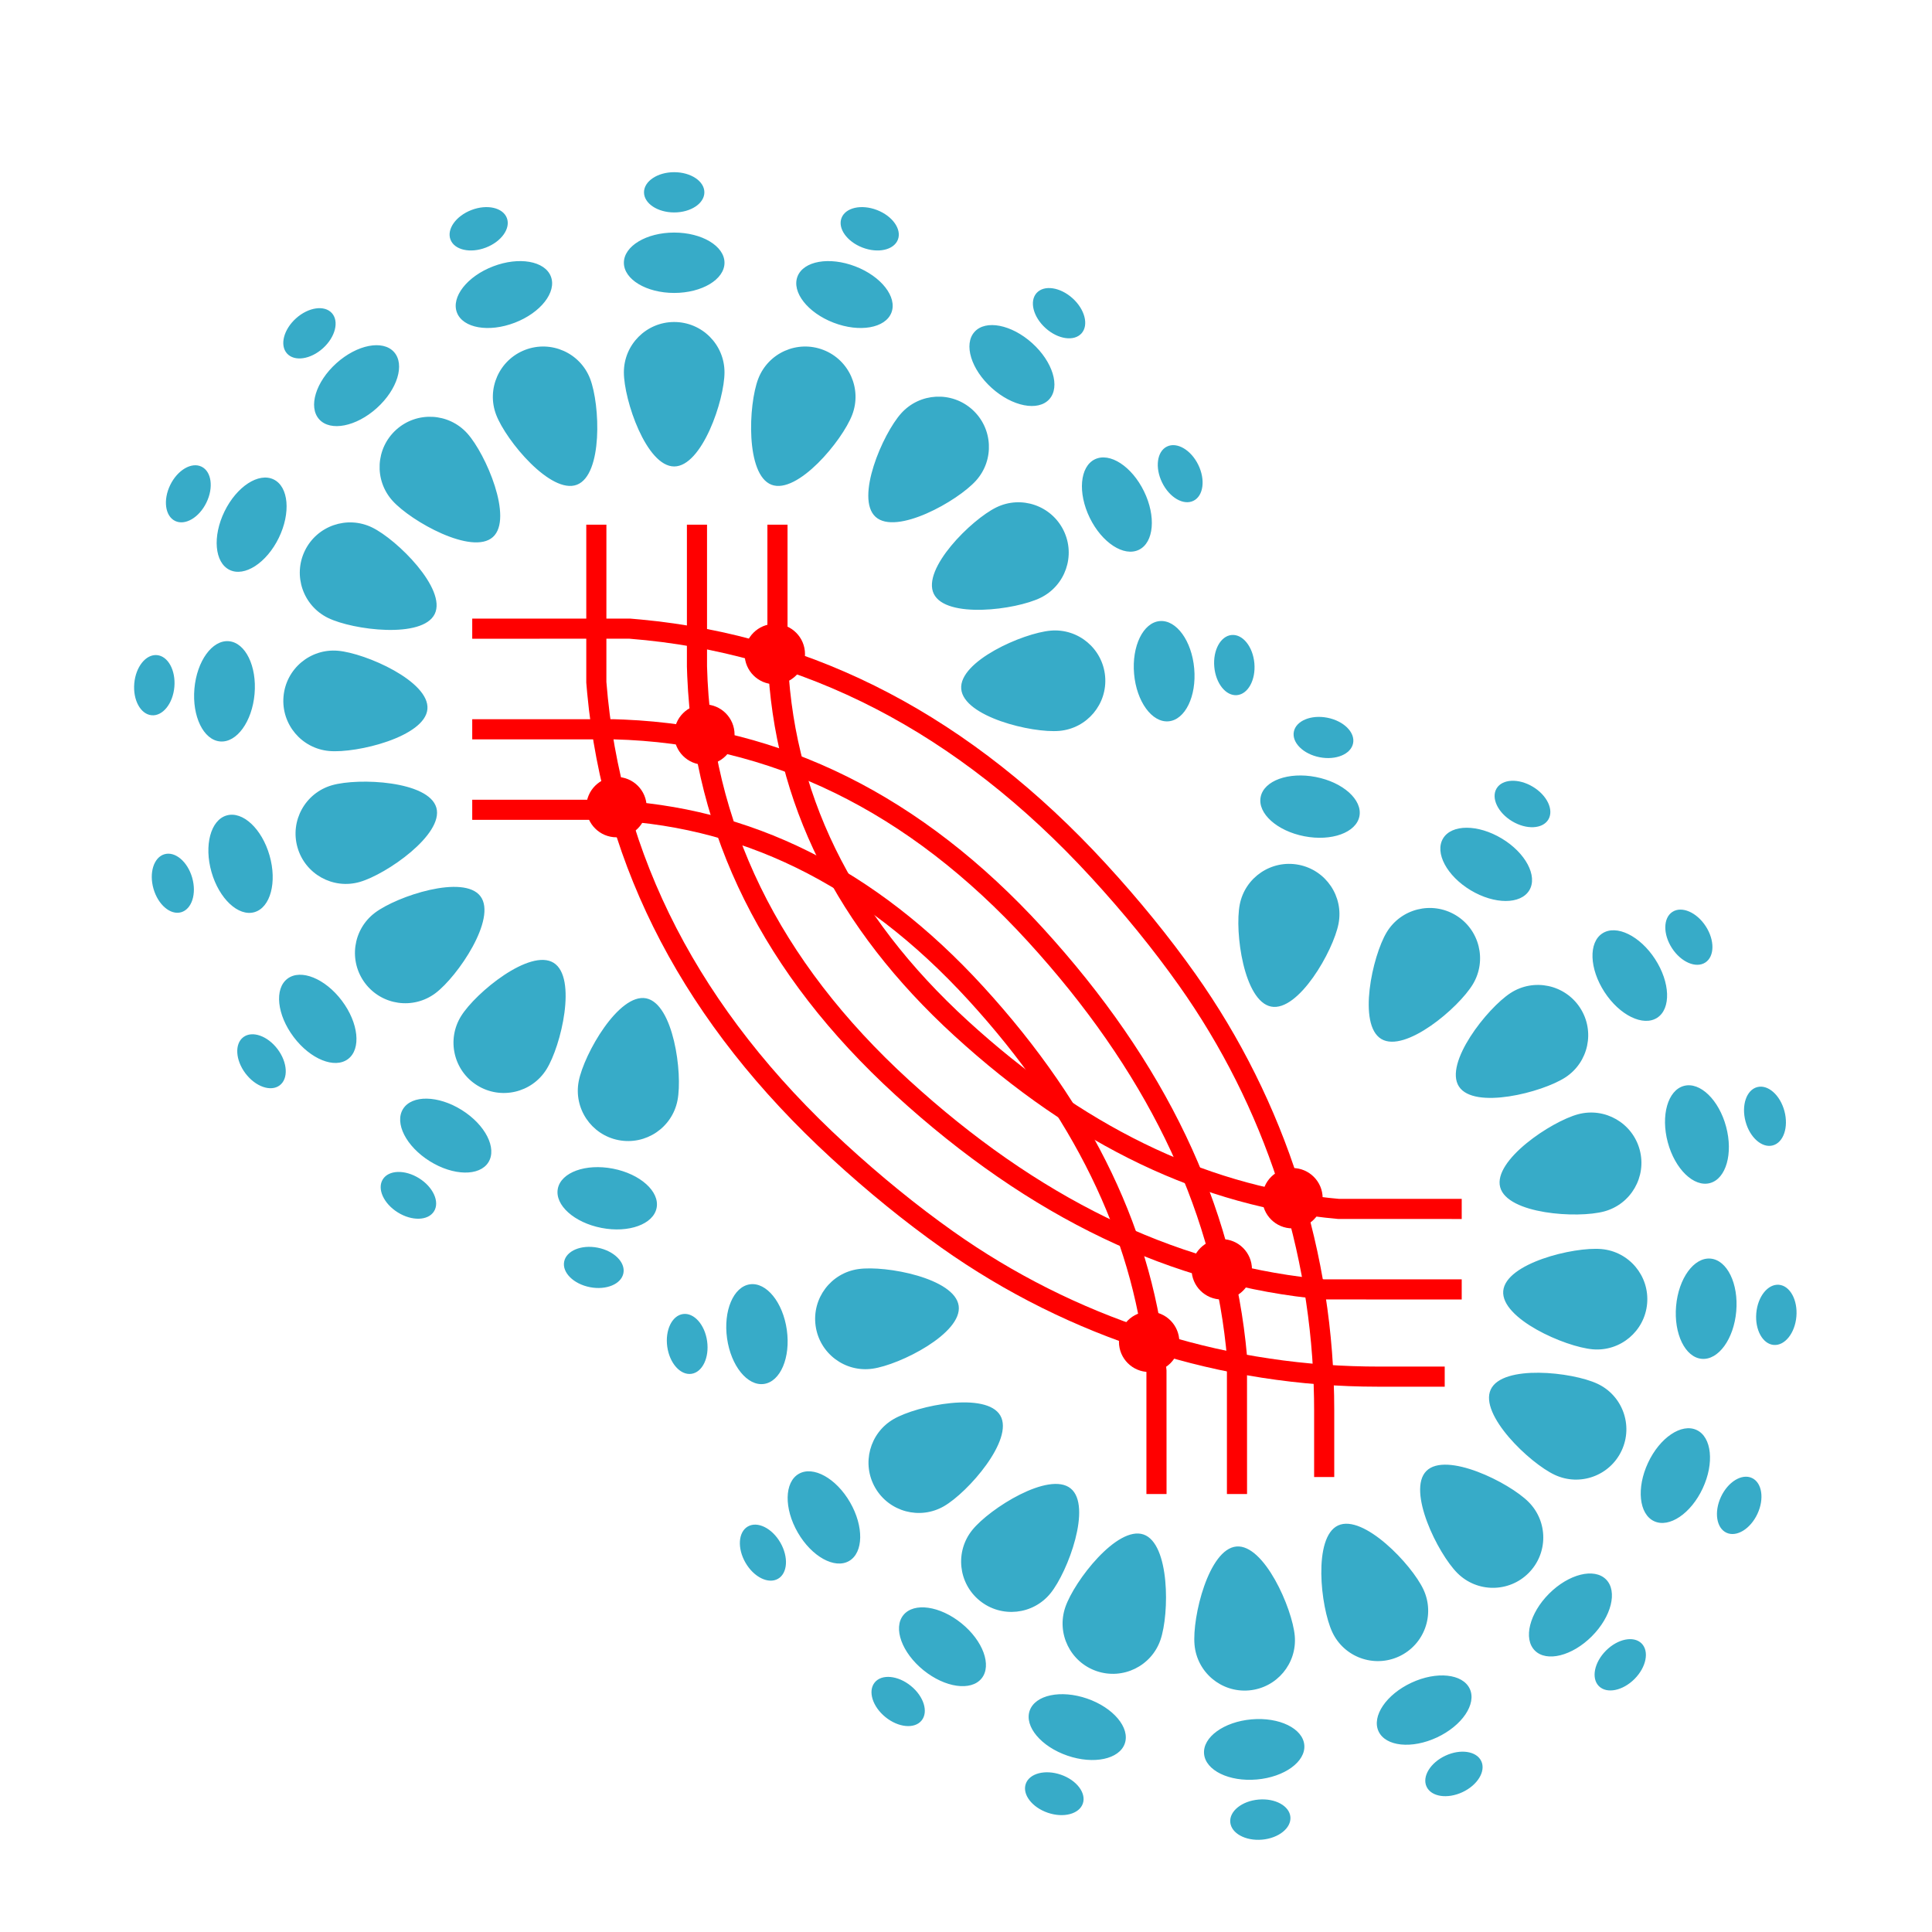 <?xml version="1.0" encoding="UTF-8"?>
<svg width="96px" height="96px" viewBox="0 0 96 96" version="1.1" xmlns="http://www.w3.org/2000/svg" xmlns:xlink="http://www.w3.org/1999/xlink">
    <title>com.apps.Entangle</title>
    <defs>
        <filter x="-14.5%" y="-14.5%" width="128.9%" height="128.9%" filterUnits="objectBoundingBox" id="filter-1">
            <feOffset dx="0" dy="2" in="SourceAlpha" result="shadowOffsetOuter1"></feOffset>
            <feGaussianBlur stdDeviation="2" in="shadowOffsetOuter1" result="shadowBlurOuter1"></feGaussianBlur>
            <feColorMatrix values="0 0 0 0 0   0 0 0 0 0   0 0 0 0 0  0 0 0 0.2 0" type="matrix" in="shadowBlurOuter1" result="shadowMatrixOuter1"></feColorMatrix>
            <feMerge>
                <feMergeNode in="shadowMatrixOuter1"></feMergeNode>
                <feMergeNode in="SourceGraphic"></feMergeNode>
            </feMerge>
        </filter>
    </defs>
    <g id="com.apps.Entangle" stroke="none" stroke-width="1" fill="none" fill-rule="evenodd">
        <g id="编组" filter="url(#filter-1)" transform="translate(6.663, 6.556)">
            <path d="M23.033,53.44 C23.846,53.598 24.42,54.166 24.314,54.708 C24.209,55.25 23.464,55.561 22.651,55.403 C21.838,55.245 21.264,54.678 21.369,54.135 C21.475,53.593 22.219,53.282 23.033,53.44 Z M23.796,49.514 C25.151,49.777 26.122,50.65 25.964,51.463 C25.806,52.276 24.579,52.722 23.223,52.458 C21.868,52.195 20.897,51.322 21.055,50.509 C21.214,49.696 22.44,49.25 23.796,49.514 Z M14.161,49.991 C14.863,50.43 15.196,51.166 14.903,51.634 C14.61,52.103 13.803,52.126 13.101,51.687 C12.398,51.248 12.066,50.513 12.359,50.045 C12.651,49.576 13.458,49.552 14.161,49.991 Z M16.28,46.599 C17.451,47.331 18.045,48.494 17.606,49.196 C17.167,49.899 15.862,49.875 14.691,49.143 C13.52,48.412 12.926,47.249 13.365,46.546 C13.804,45.844 15.11,45.868 16.28,46.599 Z M25.441,41.05 C26.796,41.313 27.266,44.763 27.002,46.119 C26.739,47.474 25.427,48.359 24.071,48.096 C22.716,47.832 21.831,46.52 22.094,45.165 C22.358,43.809 24.086,40.787 25.441,41.05 Z M20.849,39.287 C22.02,40.019 21.222,43.408 20.491,44.579 C19.759,45.75 18.217,46.106 17.046,45.374 C15.875,44.643 15.519,43.1 16.251,41.929 C16.982,40.758 19.678,38.556 20.849,39.287 Z M7.13,43.575 C7.628,44.237 7.675,45.043 7.234,45.375 C6.793,45.707 6.031,45.44 5.533,44.779 C5.034,44.117 4.987,43.311 5.429,42.979 C5.87,42.647 6.631,42.914 7.13,43.575 Z M10.324,41.168 C11.155,42.271 11.293,43.569 10.631,44.067 C9.969,44.566 8.759,44.076 7.929,42.973 C7.098,41.871 6.96,40.573 7.622,40.074 C8.284,39.575 9.493,40.065 10.324,41.168 Z M17.21,35.979 C18.041,37.082 16.082,39.96 14.979,40.791 C13.876,41.622 12.309,41.401 11.478,40.299 C10.647,39.196 10.867,37.628 11.97,36.797 C13.073,35.967 16.379,34.876 17.21,35.979 Z M6.731,33.952 C7.112,35.28 6.775,36.541 5.978,36.769 C5.182,36.997 4.228,36.107 3.847,34.779 C3.467,33.452 3.804,32.191 4.6,31.963 C5.397,31.734 6.351,32.625 6.731,33.952 Z M2.886,35.055 C3.115,35.851 2.869,36.62 2.338,36.773 C1.808,36.925 1.192,36.403 0.964,35.606 C0.735,34.81 0.981,34.041 1.512,33.889 C2.042,33.737 2.658,34.259 2.886,35.055 Z M15.019,31.576 C15.4,32.903 12.539,34.888 11.212,35.268 C9.885,35.649 8.5,34.882 8.12,33.554 C7.739,32.227 8.507,30.843 9.834,30.462 C11.161,30.081 14.639,30.249 15.019,31.576 Z M10.133,23.78 C11.509,23.9 14.695,25.302 14.575,26.678 C14.455,28.053 11.073,28.881 9.697,28.761 C8.322,28.64 7.304,27.428 7.425,26.052 C7.545,24.677 8.758,23.659 10.133,23.78 Z M4.709,23.305 C5.535,23.377 6.106,24.551 5.986,25.926 C5.865,27.302 5.099,28.358 4.274,28.286 C3.448,28.214 2.877,27.04 2.997,25.665 C3.118,24.289 3.884,23.233 4.709,23.305 Z M48.25,25.052 C48.37,26.428 47.353,27.64 45.977,27.761 C44.602,27.881 41.22,27.053 41.1,25.678 C40.979,24.302 44.166,22.9 45.541,22.78 C46.917,22.659 48.129,23.677 48.25,25.052 Z M52.677,24.665 C52.798,26.04 52.226,27.214 51.401,27.286 C50.576,27.358 49.809,26.302 49.689,24.926 C49.568,23.551 50.14,22.377 50.965,22.305 C51.79,22.233 52.557,23.289 52.677,24.665 Z M1.136,23.996 C1.686,24.044 2.073,24.752 2.001,25.578 C1.929,26.403 1.424,27.033 0.874,26.985 C0.324,26.937 -0.064,26.229 0.009,25.403 C0.081,24.578 0.585,23.948 1.136,23.996 Z M55.666,24.403 C55.738,25.229 55.351,25.937 54.8,25.985 C54.25,26.033 53.746,25.403 53.674,24.578 C53.601,23.752 53.989,23.044 54.539,22.996 C55.089,22.948 55.594,23.578 55.666,24.403 Z M11.83,17.655 C13.071,18.26 15.543,20.711 14.938,21.952 C14.333,23.193 10.879,22.754 9.638,22.149 C8.397,21.543 7.882,20.047 8.487,18.806 C9.092,17.565 10.589,17.05 11.83,17.655 Z M46.188,17.806 C46.793,19.047 46.278,20.543 45.037,21.149 C43.796,21.754 40.342,22.193 39.737,20.952 C39.131,19.711 41.604,17.26 42.845,16.655 C44.086,16.05 45.582,16.565 46.188,17.806 Z M6.936,15.268 C7.681,15.631 7.794,16.932 7.189,18.173 C6.583,19.414 5.489,20.125 4.745,19.762 C4,19.399 3.887,18.098 4.492,16.858 C5.098,15.617 6.192,14.905 6.936,15.268 Z M50.182,15.858 C50.788,17.098 50.675,18.399 49.93,18.762 C49.185,19.125 48.091,18.414 47.486,17.173 C46.881,15.932 46.994,14.631 47.738,14.268 C48.483,13.905 49.577,14.617 50.182,15.858 Z M16.557,12.98 C17.48,14.006 18.855,17.205 17.829,18.129 C16.803,19.053 13.765,17.352 12.841,16.326 C11.917,15.3 12,13.719 13.026,12.795 C14.052,11.871 15.633,11.954 16.557,12.98 Z M3.352,14.633 C3.849,14.875 3.957,15.675 3.593,16.419 C3.23,17.164 2.534,17.571 2.037,17.329 C1.541,17.087 1.433,16.287 1.796,15.542 C2.159,14.798 2.856,14.39 3.352,14.633 Z M41.649,11.795 C42.675,12.719 42.758,14.3 41.834,15.326 C40.91,16.352 37.872,18.053 36.846,17.129 C35.82,16.205 37.194,13.006 38.118,11.98 C39.042,10.954 40.623,10.871 41.649,11.795 Z M52.879,14.542 C53.242,15.287 53.134,16.087 52.637,16.329 C52.141,16.571 51.444,16.164 51.081,15.419 C50.718,14.675 50.826,13.875 51.322,13.633 C51.819,13.39 52.516,13.798 52.879,14.542 Z M34.243,8.829 C35.532,9.324 36.176,10.77 35.681,12.059 C35.186,13.348 32.96,16.024 31.671,15.53 C30.382,15.035 30.518,11.556 31.013,10.267 C31.508,8.978 32.954,8.334 34.243,8.829 Z M22.661,10.267 C23.156,11.556 23.293,15.035 22.004,15.53 C20.715,16.024 18.488,13.348 17.993,12.059 C17.499,10.77 18.142,9.324 19.431,8.829 C20.72,8.334 22.167,8.978 22.661,10.267 Z M26.837,7.444 C28.218,7.444 29.337,8.564 29.337,9.944 C29.337,11.325 28.218,14.622 26.837,14.622 C25.457,14.622 24.337,11.325 24.337,9.944 C24.337,8.564 25.457,7.444 26.837,7.444 Z M12.914,8.934 C13.468,9.55 13.085,10.798 12.059,11.722 C11.033,12.646 9.752,12.896 9.198,12.28 C8.643,11.664 9.026,10.416 10.052,9.492 C11.078,8.569 12.359,8.319 12.914,8.934 Z M44.623,8.492 C45.649,9.416 46.031,10.664 45.477,11.28 C44.922,11.896 43.641,11.646 42.615,10.722 C41.589,9.798 41.207,8.55 41.761,7.934 C42.315,7.319 43.597,7.569 44.623,8.492 Z M9.828,7.002 C10.198,7.413 9.998,8.195 9.383,8.749 C8.767,9.304 7.969,9.42 7.599,9.01 C7.229,8.599 7.429,7.817 8.045,7.263 C8.66,6.709 9.459,6.592 9.828,7.002 Z M46.63,6.263 C47.246,6.817 47.445,7.599 47.076,8.01 C46.706,8.42 45.907,8.304 45.292,7.749 C44.676,7.195 44.477,6.413 44.846,6.002 C45.216,5.592 46.014,5.709 46.63,6.263 Z M35.836,4.68 C37.125,5.174 37.929,6.203 37.632,6.976 C37.335,7.749 36.05,7.975 34.761,7.48 C33.472,6.986 32.667,5.958 32.964,5.184 C33.261,4.411 34.547,4.185 35.836,4.68 Z M20.71,5.184 C21.007,5.958 20.203,6.986 18.914,7.48 C17.625,7.975 16.339,7.749 16.042,6.976 C15.745,6.203 16.55,5.174 17.839,4.68 C19.128,4.185 20.413,4.411 20.71,5.184 Z M26.837,3 C28.218,3 29.337,3.672 29.337,4.5 C29.337,5.328 28.218,6 26.837,6 C25.457,6 24.337,5.328 24.337,4.5 C24.337,3.672 25.457,3 26.837,3 Z M36.911,1.879 C37.684,2.176 38.151,2.834 37.953,3.35 C37.755,3.866 36.968,4.043 36.194,3.746 C35.421,3.449 34.954,2.791 35.152,2.275 C35.35,1.759 36.138,1.582 36.911,1.879 Z M18.522,2.275 C18.72,2.791 18.254,3.449 17.48,3.746 C16.707,4.043 15.92,3.866 15.722,3.35 C15.524,2.834 15.99,2.176 16.764,1.879 C17.537,1.582 18.324,1.759 18.522,2.275 Z M26.837,-3.19744231e-14 C27.666,-3.19744231e-14 28.337,0.448 28.337,1 C28.337,1.552 27.666,2 26.837,2 C26.009,2 25.337,1.552 25.337,1 C25.337,0.448 26.009,-3.19744231e-14 26.837,-3.19744231e-14 Z" id="形状结合" fill="#37ABC8"></path>
            <path d="M57.456,81.728 C57.504,82.278 56.874,82.783 56.049,82.855 C55.224,82.927 54.516,82.54 54.468,81.99 C54.419,81.439 55.049,80.935 55.875,80.863 C56.7,80.79 57.408,81.178 57.456,81.728 Z M46.05,79.627 C46.833,79.896 47.322,80.538 47.143,81.06 C46.963,81.583 46.182,81.787 45.399,81.518 C44.615,81.248 44.126,80.606 44.306,80.084 C44.486,79.561 45.267,79.357 46.05,79.627 Z M66.942,78.956 C67.175,79.456 66.756,80.146 66.005,80.496 C65.254,80.846 64.456,80.724 64.223,80.223 C63.989,79.723 64.409,79.033 65.16,78.683 C65.91,78.333 66.708,78.455 66.942,78.956 Z M58.147,78.154 C58.219,78.979 57.163,79.746 55.788,79.866 C54.412,79.987 53.239,79.415 53.166,78.59 C53.094,77.765 54.151,76.998 55.526,76.878 C56.902,76.757 58.075,77.329 58.147,78.154 Z M47.352,75.844 C48.658,76.294 49.497,77.293 49.228,78.077 C48.958,78.86 47.681,79.131 46.375,78.681 C45.07,78.231 44.23,77.232 44.5,76.449 C44.77,75.665 46.047,75.395 47.352,75.844 Z M66.369,75.361 C66.719,76.112 65.988,77.193 64.737,77.777 C63.486,78.36 62.187,78.225 61.837,77.474 C61.487,76.723 62.218,75.642 63.469,75.058 C64.72,74.474 66.019,74.61 66.369,75.361 Z M38.595,75.213 C39.239,75.734 39.479,76.505 39.131,76.934 C38.784,77.363 37.98,77.289 37.336,76.767 C36.692,76.246 36.452,75.475 36.8,75.046 C37.147,74.617 37.951,74.692 38.595,75.213 Z M57.673,72.73 C57.793,74.106 56.776,75.318 55.4,75.439 C54.025,75.559 52.812,74.542 52.692,73.166 C52.571,71.791 53.399,68.409 54.775,68.289 C56.15,68.168 57.552,71.355 57.673,72.73 Z M74.907,73.106 C75.297,73.497 75.139,74.288 74.553,74.874 C73.967,75.46 73.176,75.618 72.785,75.227 C72.395,74.837 72.553,74.046 73.139,73.46 C73.725,72.874 74.516,72.716 74.907,73.106 Z M41.112,72.105 C42.185,72.973 42.632,74.2 42.111,74.844 C41.59,75.487 40.297,75.305 39.224,74.436 C38.151,73.567 37.704,72.341 38.225,71.697 C38.747,71.053 40.039,71.236 41.112,72.105 Z M50.159,67.692 C51.465,68.142 51.45,71.623 51,72.929 C50.551,74.234 49.128,74.928 47.822,74.479 C46.517,74.029 45.823,72.606 46.273,71.301 C46.722,69.995 48.854,67.243 50.159,67.692 Z M64.068,70.427 C64.651,71.678 64.11,73.165 62.859,73.749 C61.607,74.332 60.12,73.791 59.536,72.54 C58.953,71.288 58.574,67.827 59.825,67.244 C61.077,66.66 63.484,69.175 64.068,70.427 Z M73.139,69.924 C73.725,70.51 73.408,71.776 72.432,72.753 C71.456,73.729 70.189,74.046 69.603,73.46 C69.018,72.874 69.334,71.608 70.311,70.631 C71.287,69.655 72.553,69.338 73.139,69.924 Z M46.538,65.404 C47.611,66.273 46.406,69.539 45.537,70.612 C44.668,71.685 43.094,71.851 42.021,70.982 C40.948,70.113 40.783,68.539 41.652,67.466 C42.521,66.393 45.465,64.535 46.538,65.404 Z M69.289,66.074 C70.266,67.051 70.266,68.634 69.289,69.61 C68.313,70.586 66.73,70.586 65.754,69.61 C64.777,68.634 63.238,65.511 64.214,64.535 C65.19,63.558 68.313,65.098 69.289,66.074 Z M32.112,68.094 C32.526,68.812 32.475,69.617 31.996,69.893 C31.518,70.169 30.794,69.812 30.38,69.094 C29.966,68.377 30.018,67.571 30.496,67.295 C30.975,67.019 31.698,67.377 32.112,68.094 Z M35.576,66.094 C36.267,67.29 36.245,68.595 35.527,69.009 C34.81,69.423 33.669,68.79 32.978,67.594 C32.288,66.398 32.31,65.093 33.027,64.679 C33.745,64.265 34.886,64.898 35.576,66.094 Z M80.391,64.885 C80.892,65.119 81.013,65.917 80.663,66.667 C80.313,67.418 79.624,67.838 79.123,67.604 C78.623,67.371 78.501,66.573 78.851,65.822 C79.201,65.071 79.89,64.652 80.391,64.885 Z M77.642,62.5 C78.392,62.85 78.528,64.148 77.944,65.399 C77.361,66.651 76.279,67.381 75.528,67.031 C74.778,66.681 74.642,65.383 75.226,64.132 C75.809,62.88 76.891,62.15 77.642,62.5 Z M43.043,61.783 C43.734,62.979 41.438,65.597 40.242,66.287 C39.047,66.977 37.518,66.568 36.827,65.372 C36.137,64.176 36.547,62.647 37.742,61.957 C38.938,61.267 42.353,60.587 43.043,61.783 Z M72.707,60.199 C73.959,60.782 74.5,62.27 73.916,63.521 C73.333,64.773 71.845,65.314 70.594,64.73 C69.343,64.147 66.828,61.739 67.411,60.488 C67.995,59.236 71.456,59.615 72.707,60.199 Z M32.434,57.527 C32.627,58.895 32.117,60.097 31.297,60.212 C30.477,60.327 29.656,59.312 29.464,57.945 C29.272,56.578 29.781,55.376 30.601,55.261 C31.421,55.145 32.242,56.16 32.434,57.527 Z M28.473,58.084 C28.589,58.905 28.239,59.632 27.692,59.709 C27.145,59.786 26.608,59.183 26.493,58.363 C26.378,57.542 26.727,56.815 27.274,56.738 C27.821,56.661 28.358,57.264 28.473,58.084 Z M40.973,56.328 C41.165,57.695 38.056,59.262 36.688,59.454 C35.321,59.646 34.057,58.694 33.865,57.326 C33.673,55.959 34.625,54.695 35.993,54.503 C37.36,54.311 40.78,54.96 40.973,56.328 Z M78.333,53.983 C79.158,54.055 79.73,55.229 79.61,56.604 C79.489,57.98 78.723,59.036 77.897,58.964 C77.072,58.892 76.501,57.718 76.621,56.343 C76.741,54.967 77.508,53.911 78.333,53.983 Z M72.909,53.509 C74.285,53.629 75.302,54.842 75.182,56.217 C75.062,57.592 73.849,58.61 72.474,58.49 C71.098,58.369 67.912,56.967 68.032,55.591 C68.152,54.216 71.534,53.388 72.909,53.509 Z M81.733,55.284 C82.283,55.333 82.67,56.041 82.598,56.866 C82.526,57.691 82.021,58.321 81.471,58.273 C80.921,58.225 80.534,57.517 80.606,56.692 C80.678,55.866 81.183,55.236 81.733,55.284 Z M74.813,48.578 C75.17,49.912 74.379,51.283 73.045,51.64 C71.712,51.998 68.237,51.77 67.88,50.436 C67.523,49.102 70.417,47.168 71.751,46.811 C73.085,46.453 74.456,47.245 74.813,48.578 Z M79.106,47.428 C79.463,48.762 79.104,50.017 78.304,50.231 C77.504,50.446 76.566,49.538 76.208,48.205 C75.851,46.871 76.21,45.616 77.01,45.402 C77.81,45.187 78.749,46.094 79.106,47.428 Z M82.004,46.652 C82.218,47.452 81.96,48.216 81.426,48.359 C80.893,48.502 80.286,47.97 80.072,47.169 C79.857,46.369 80.116,45.605 80.65,45.462 C81.183,45.319 81.789,45.851 82.004,46.652 Z M71.851,41.523 C72.603,42.681 72.274,44.229 71.116,44.981 C69.958,45.733 66.583,46.59 65.831,45.432 C65.079,44.274 67.235,41.54 68.393,40.788 C69.551,40.036 71.099,40.365 71.851,41.523 Z M65.669,36.918 C66.852,37.629 67.235,39.165 66.524,40.348 C65.813,41.532 63.155,43.781 61.972,43.07 C60.788,42.359 61.527,38.956 62.238,37.773 C62.949,36.589 64.485,36.207 65.669,36.918 Z M75.578,39.102 C76.33,40.26 76.377,41.565 75.682,42.016 C74.987,42.467 73.814,41.894 73.062,40.736 C72.31,39.578 72.264,38.274 72.959,37.823 C73.654,37.371 74.826,37.944 75.578,39.102 Z M57.87,34.415 C59.225,34.679 60.111,35.991 59.847,37.346 C59.584,38.702 57.856,41.724 56.501,41.461 C55.145,41.197 54.676,37.747 54.939,36.392 C55.202,35.037 56.515,34.152 57.87,34.415 Z M78.094,37.468 C78.546,38.163 78.536,38.97 78.073,39.271 C77.609,39.572 76.868,39.252 76.417,38.558 C75.966,37.863 75.976,37.056 76.439,36.755 C76.902,36.454 77.643,36.774 78.094,37.468 Z M67.958,33.108 C69.141,33.819 69.755,34.971 69.328,35.681 C68.901,36.391 67.596,36.391 66.413,35.68 C65.229,34.968 64.616,33.816 65.042,33.106 C65.469,32.396 66.774,32.397 67.958,33.108 Z M58.718,30.052 C60.073,30.316 61.044,31.189 60.886,32.002 C60.728,32.815 59.501,33.261 58.146,32.997 C56.79,32.734 55.82,31.861 55.978,31.048 C56.136,30.234 57.363,29.789 58.718,30.052 Z M69.503,30.537 C70.213,30.963 70.558,31.693 70.273,32.166 C69.989,32.64 69.183,32.678 68.473,32.251 C67.763,31.824 67.418,31.095 67.702,30.621 C67.986,30.148 68.793,30.11 69.503,30.537 Z M59.291,27.107 C60.104,27.265 60.678,27.833 60.572,28.375 C60.467,28.917 59.722,29.229 58.909,29.071 C58.096,28.913 57.522,28.345 57.627,27.803 C57.733,27.261 58.477,26.949 59.291,27.107 Z" id="形状结合" fill="#37ABC8"></path>
            <path d="M23.469,17.515 L23.468,25.326 C24.155,33.99 28.101,41.63 35.326,48.264 C37.106,49.898 38.897,51.354 40.699,52.631 C46.71,56.889 53.863,59.226 61.219,59.343 L61.8,59.348 L65.124,59.348 L65.124,60.348 L61.8,60.348 C54.034,60.348 46.459,57.936 40.121,53.447 C38.284,52.145 36.46,50.663 34.65,49.001 C27.39,42.334 23.339,34.638 22.515,25.891 L22.469,25.365 L22.469,17.515 L23.469,17.515 Z M28.469,17.515 L28.469,24.549 C28.672,32.329 32.01,39.178 38.507,45.118 C44.873,50.938 51.596,54.217 58.646,54.966 L59.15,55.015 L65.969,55.015 L65.969,56.015 L59.106,56.013 C51.598,55.347 44.504,51.956 37.832,45.856 C31.278,39.863 27.822,32.926 27.486,25.055 L27.469,24.562 L27.469,17.515 L28.469,17.515 Z M32.469,17.515 L32.469,23.807 C32.65,30.754 35.631,36.868 41.433,42.174 C47.107,47.361 53.097,50.288 59.372,50.966 L59.868,51.015 L65.969,51.015 L65.969,52.015 L59.824,52.013 C53.094,51.416 46.736,48.377 40.759,42.912 C34.892,37.548 31.794,31.337 31.486,24.291 L31.469,23.82 L31.469,17.515 L32.469,17.515 Z" id="形状结合" fill="#FF0000" fill-rule="nonzero"></path>
            <path d="M17.469,22.515 L17.468,30.326 C18.155,38.99 22.101,46.63 29.326,53.264 C31.106,54.898 32.897,56.354 34.699,57.631 C40.71,61.889 47.863,64.226 55.219,64.343 L55.8,64.348 L59.124,64.348 L59.124,65.348 L55.8,65.348 C48.034,65.348 40.459,62.936 34.121,58.447 C32.284,57.145 30.46,55.663 28.65,54.001 C21.39,47.334 17.339,39.638 16.515,30.891 L16.469,30.365 L16.469,22.515 L17.469,22.515 Z M22.469,22.515 L22.469,29.549 C22.672,37.329 26.01,44.178 32.507,50.118 C38.873,55.938 45.596,59.217 52.646,59.966 L53.15,60.015 L59.969,60.015 L59.969,61.015 L53.106,61.013 C45.598,60.347 38.504,56.956 31.832,50.856 C25.278,44.863 21.822,37.926 21.486,30.055 L21.469,29.562 L21.469,22.515 L22.469,22.515 Z M26.469,22.515 L26.469,28.807 C26.65,35.754 29.631,41.868 35.433,47.174 C41.107,52.361 47.097,55.288 53.372,55.966 L53.868,56.015 L59.969,56.015 L59.969,57.015 L53.824,57.013 C47.094,56.416 40.736,53.377 34.759,47.912 C28.892,42.548 25.794,36.337 25.486,29.291 L25.469,28.82 L25.469,22.515 L26.469,22.515 Z" id="形状结合" fill="#FF0000" fill-rule="nonzero" transform="translate(38.219, 43.932) scale(1, -1) rotate(-90) translate(-38.219, -43.932) "></path>
            <circle id="椭圆形" fill="#FF0000" cx="31.837" cy="23.944" r="1.5"></circle>
            <path d="M57.559,52.482 C58.388,52.482 59.059,51.811 59.059,50.982 C59.059,50.154 58.388,49.482 57.559,49.482 C56.731,49.482 56.059,50.154 56.059,50.982 C56.059,51.811 56.731,52.482 57.559,52.482 Z" id="椭圆形备份-4" fill="#FF0000"></path>
            <path d="M28.337,29.444 C29.166,29.444 29.837,28.773 29.837,27.944 C29.837,27.116 29.166,26.444 28.337,26.444 C27.509,26.444 26.837,27.116 26.837,27.944 C26.837,28.773 27.509,29.444 28.337,29.444 Z" id="椭圆形备份-2" fill="#FF0000"></path>
            <path d="M54.046,56.015 C54.875,56.015 55.546,55.344 55.546,54.515 C55.546,53.687 54.875,53.015 54.046,53.015 C53.218,53.015 52.546,53.687 52.546,54.515 C52.546,55.344 53.218,56.015 54.046,56.015 Z" id="椭圆形备份-5" fill="#FF0000"></path>
            <path d="M23.969,33.049 C24.798,33.049 25.469,32.378 25.469,31.549 C25.469,30.721 24.798,30.049 23.969,30.049 C23.141,30.049 22.469,30.721 22.469,31.549 C22.469,32.378 23.141,33.049 23.969,33.049 Z" id="椭圆形备份-3" fill="#FF0000"></path>
            <path d="M50.437,59.618 C51.265,59.618 51.937,58.947 51.937,58.118 C51.937,57.29 51.265,56.618 50.437,56.618 C49.608,56.618 48.937,57.29 48.937,58.118 C48.937,58.947 49.608,59.618 50.437,59.618 Z" id="椭圆形备份-6" fill="#FF0000"></path>
        </g>
    </g>
</svg>